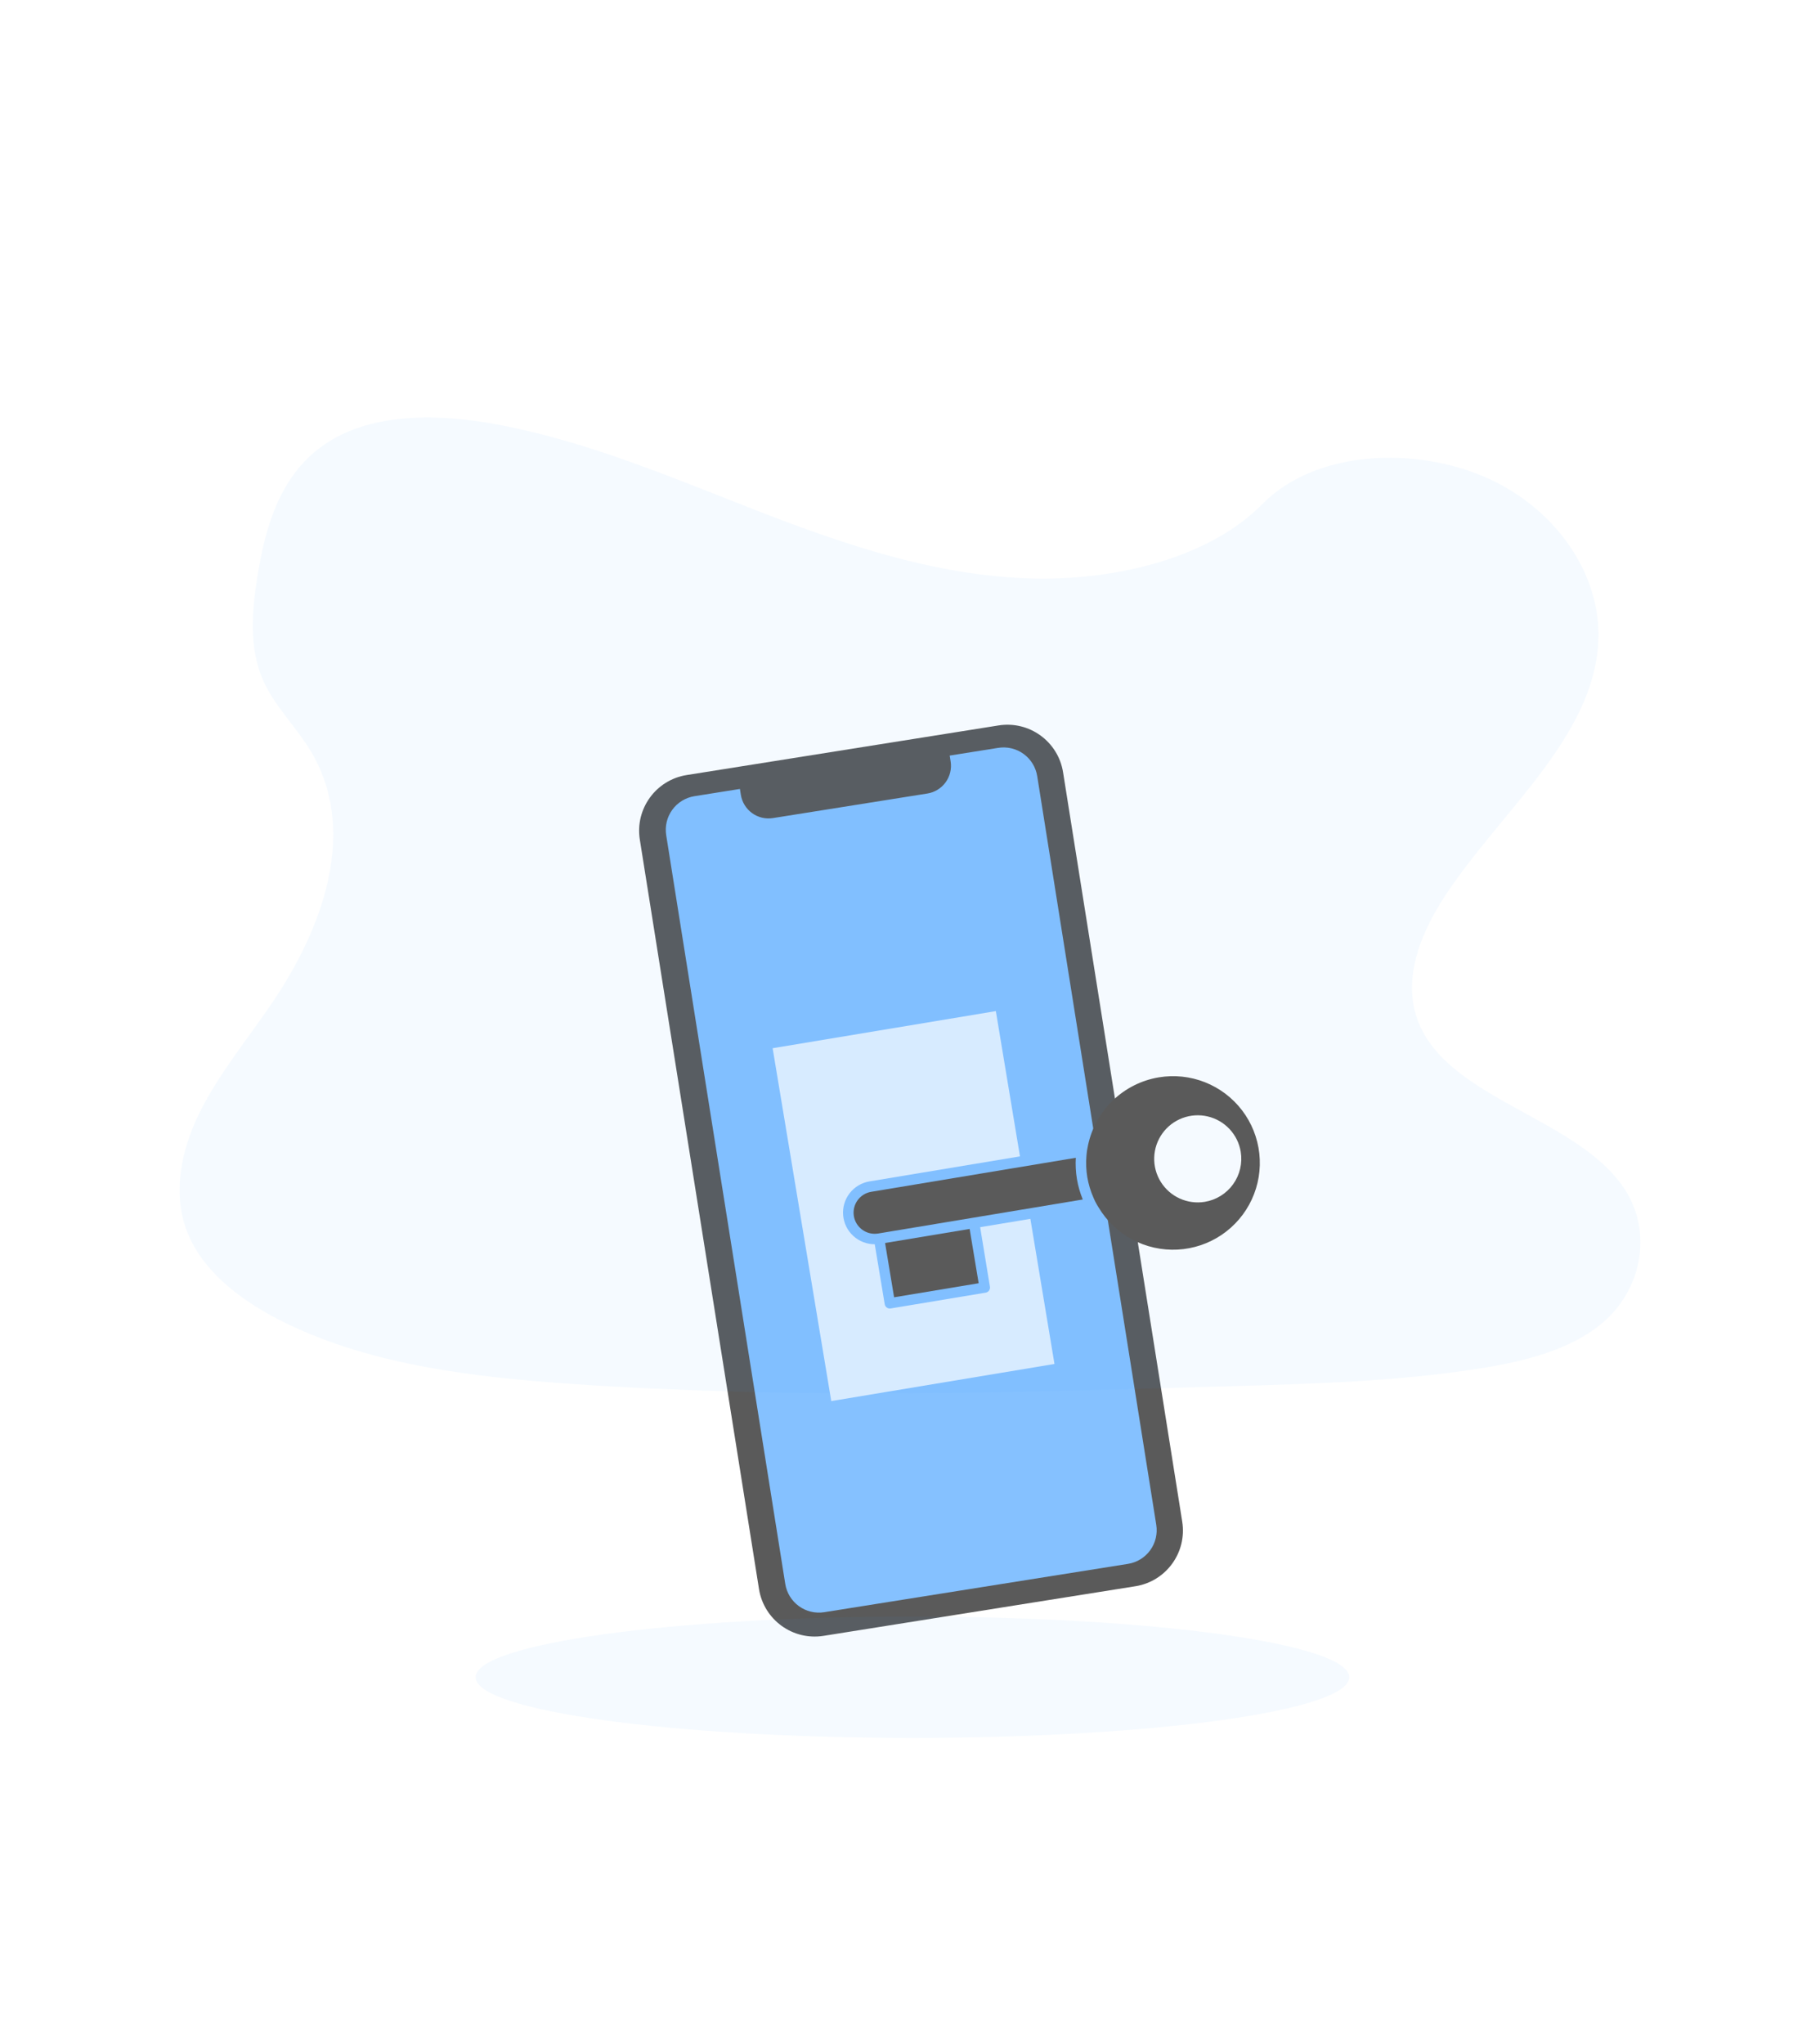<svg width="375" height="421" viewBox="0 0 375 421" fill="none" xmlns="http://www.w3.org/2000/svg">
<path d="M208.257 238.525L206.998 238.726C206.626 238.785 206.372 239.135 206.431 239.507L209.636 259.653C209.695 260.025 210.045 260.279 210.417 260.22L211.676 260.02C212.048 259.96 212.302 259.611 212.242 259.238L209.038 239.092C208.979 238.72 208.629 238.466 208.257 238.525Z" fill="#3A3768"/>
<path d="M205.742 149.435L141.478 159.656C135.142 160.664 130.824 166.619 131.832 172.958L156.385 327.324C157.393 333.662 163.346 337.984 169.682 336.976L233.946 326.755C240.281 325.747 244.6 319.792 243.592 313.453L219.039 159.087C218.031 152.748 212.078 148.427 205.742 149.435Z" fill="#5a5a5a"/>
<path d="M205.683 154.053L195.679 155.644L195.871 156.848C195.99 157.597 195.96 158.363 195.784 159.101C195.607 159.839 195.287 160.534 194.841 161.149C194.396 161.763 193.834 162.283 193.187 162.679C192.541 163.076 191.822 163.341 191.073 163.46L159.259 168.52C158.51 168.64 157.745 168.61 157.007 168.434C156.269 168.258 155.573 167.937 154.959 167.492C154.345 167.046 153.825 166.484 153.428 165.838C153.031 165.191 152.766 164.472 152.647 163.723L152.455 162.519L143.09 164.008C141.253 164.301 139.608 165.311 138.515 166.817C137.423 168.323 136.974 170.202 137.266 172.039L161.798 326.276C162.091 328.114 163.101 329.76 164.606 330.853C166.112 331.946 167.989 332.396 169.826 332.103L232.419 322.148C234.256 321.856 235.902 320.845 236.994 319.339C238.086 317.833 238.535 315.955 238.243 314.117L213.713 159.892C213.569 158.981 213.248 158.107 212.767 157.32C212.285 156.533 211.654 155.849 210.908 155.307C210.162 154.764 209.317 154.375 208.42 154.159C207.523 153.944 206.593 153.908 205.683 154.053Z" fill="#85c1ff"/>
<path opacity="0.1" d="M211.884 119.14C192.587 118.471 174.209 112.256 156.66 105.456C139.11 98.656 121.728 91.12 102.893 87.518C90.779 85.2 76.924 84.873 67.166 91.352C57.771 97.599 54.736 108.353 53.105 118.343C51.876 125.857 51.155 133.767 54.518 140.8C56.855 145.685 61 149.79 63.868 154.469C73.847 170.747 66.793 190.822 55.982 206.716C50.913 214.174 45.025 221.293 41.11 229.224C37.195 237.154 35.385 246.254 38.811 254.352C42.204 262.384 50.293 268.405 59.056 272.644C76.853 281.256 97.816 283.719 118.272 285.115C163.541 288.205 209.048 286.867 254.436 285.528C271.234 285.031 288.104 284.529 304.628 281.938C313.805 280.498 323.277 278.216 329.941 272.701C338.397 265.701 340.493 253.849 334.825 245.071C325.32 230.348 299.046 226.692 292.394 210.893C288.739 202.194 292.493 192.508 297.809 184.441C309.21 167.139 328.319 151.958 329.324 132.182C330.016 118.599 320.829 104.995 306.625 98.566C291.739 91.831 271.091 92.676 260.113 103.829C248.798 115.312 228.923 119.729 211.884 119.14Z" fill="#409eff" fill-opacity="0.54"/>
<path opacity="0.1" d="M188 358C237.706 358 278 352.404 278 345.5C278 338.596 237.706 333 188 333C138.294 333 98 338.596 98 345.5C98 352.404 138.294 358 188 358Z" fill="#409eff" fill-opacity="0.54"/>
<g clip-path="url(#clip0_1_146)">
<path d="M203.97 265.058C204.016 265.335 203.95 265.62 203.786 265.848C203.623 266.077 203.375 266.231 203.098 266.277L183.51 269.533C183.233 269.579 182.949 269.513 182.72 269.35C182.492 269.186 182.337 268.939 182.291 268.662L180.238 256.307C178.599 256.312 177.019 255.7 175.812 254.592C174.604 253.485 173.858 251.963 173.722 250.331C173.586 248.698 174.07 247.074 175.078 245.782C176.086 244.49 177.543 243.625 179.16 243.36L210.162 238.207L205.188 208.281L159.197 215.926L171.278 288.613L217.27 280.968L212.301 251.074L201.953 252.794L203.97 265.058Z" fill="#d7ebff"/>
<path d="M221.661 238.497L179.516 245.503C178.376 245.692 177.359 246.326 176.687 247.266C176.016 248.205 175.745 249.373 175.934 250.513C176.123 251.652 176.758 252.67 177.697 253.341C178.637 254.013 179.805 254.284 180.944 254.095L223.099 247.088C222.54 245.725 222.135 244.305 221.89 242.852C221.656 241.413 221.579 239.953 221.661 238.497Z" fill="#5a5a5a"/>
<path d="M238.746 221.93C235.2 222.525 231.915 224.173 229.319 226.66C226.723 229.147 224.935 232.358 224.189 235.875C224.113 236.253 224.036 236.631 223.976 236.985C223.917 237.338 223.896 237.728 223.857 238.079C223.731 239.553 223.79 241.037 224.033 242.496C224.283 243.951 224.71 245.37 225.305 246.721C225.458 247.061 225.602 247.413 225.771 247.718C225.94 248.023 226.142 248.397 226.342 248.697C228.006 251.494 230.401 253.783 233.27 255.319C236.139 256.854 239.372 257.578 242.622 257.411C245.872 257.244 249.014 256.193 251.711 254.372C254.407 252.55 256.556 250.027 257.924 247.075C259.292 244.122 259.828 240.852 259.475 237.618C259.121 234.383 257.892 231.306 255.918 228.719C253.945 226.131 251.303 224.132 248.277 222.935C245.251 221.739 241.955 221.391 238.746 221.93V221.93ZM248.239 247.571C246.488 247.858 244.692 247.619 243.076 246.885C241.461 246.151 240.1 244.955 239.164 243.448C238.228 241.941 237.76 240.19 237.819 238.417C237.877 236.644 238.46 234.928 239.494 233.486C240.527 232.044 241.965 230.94 243.625 230.315C245.286 229.69 247.094 229.571 248.822 229.973C250.55 230.375 252.12 231.28 253.334 232.574C254.548 233.868 255.351 235.492 255.642 237.242C255.834 238.407 255.795 239.597 255.527 240.746C255.259 241.896 254.767 242.981 254.079 243.94C253.392 244.899 252.522 245.713 251.52 246.336C250.518 246.959 249.403 247.379 248.239 247.571V247.571Z" fill="#5a5a5a"/>
<path d="M199.789 253.154L182.365 256.05L184.224 267.234L201.648 264.338L199.789 253.154Z" fill="#5a5a5a"/>
</g>
<defs>
<clipPath id="clip0_1_146">
<rect width="105.96" height="132.45" fill="white" transform="translate(151.324 200.875) rotate(-9.437)"/>
</clipPath>
</defs>
</svg>
